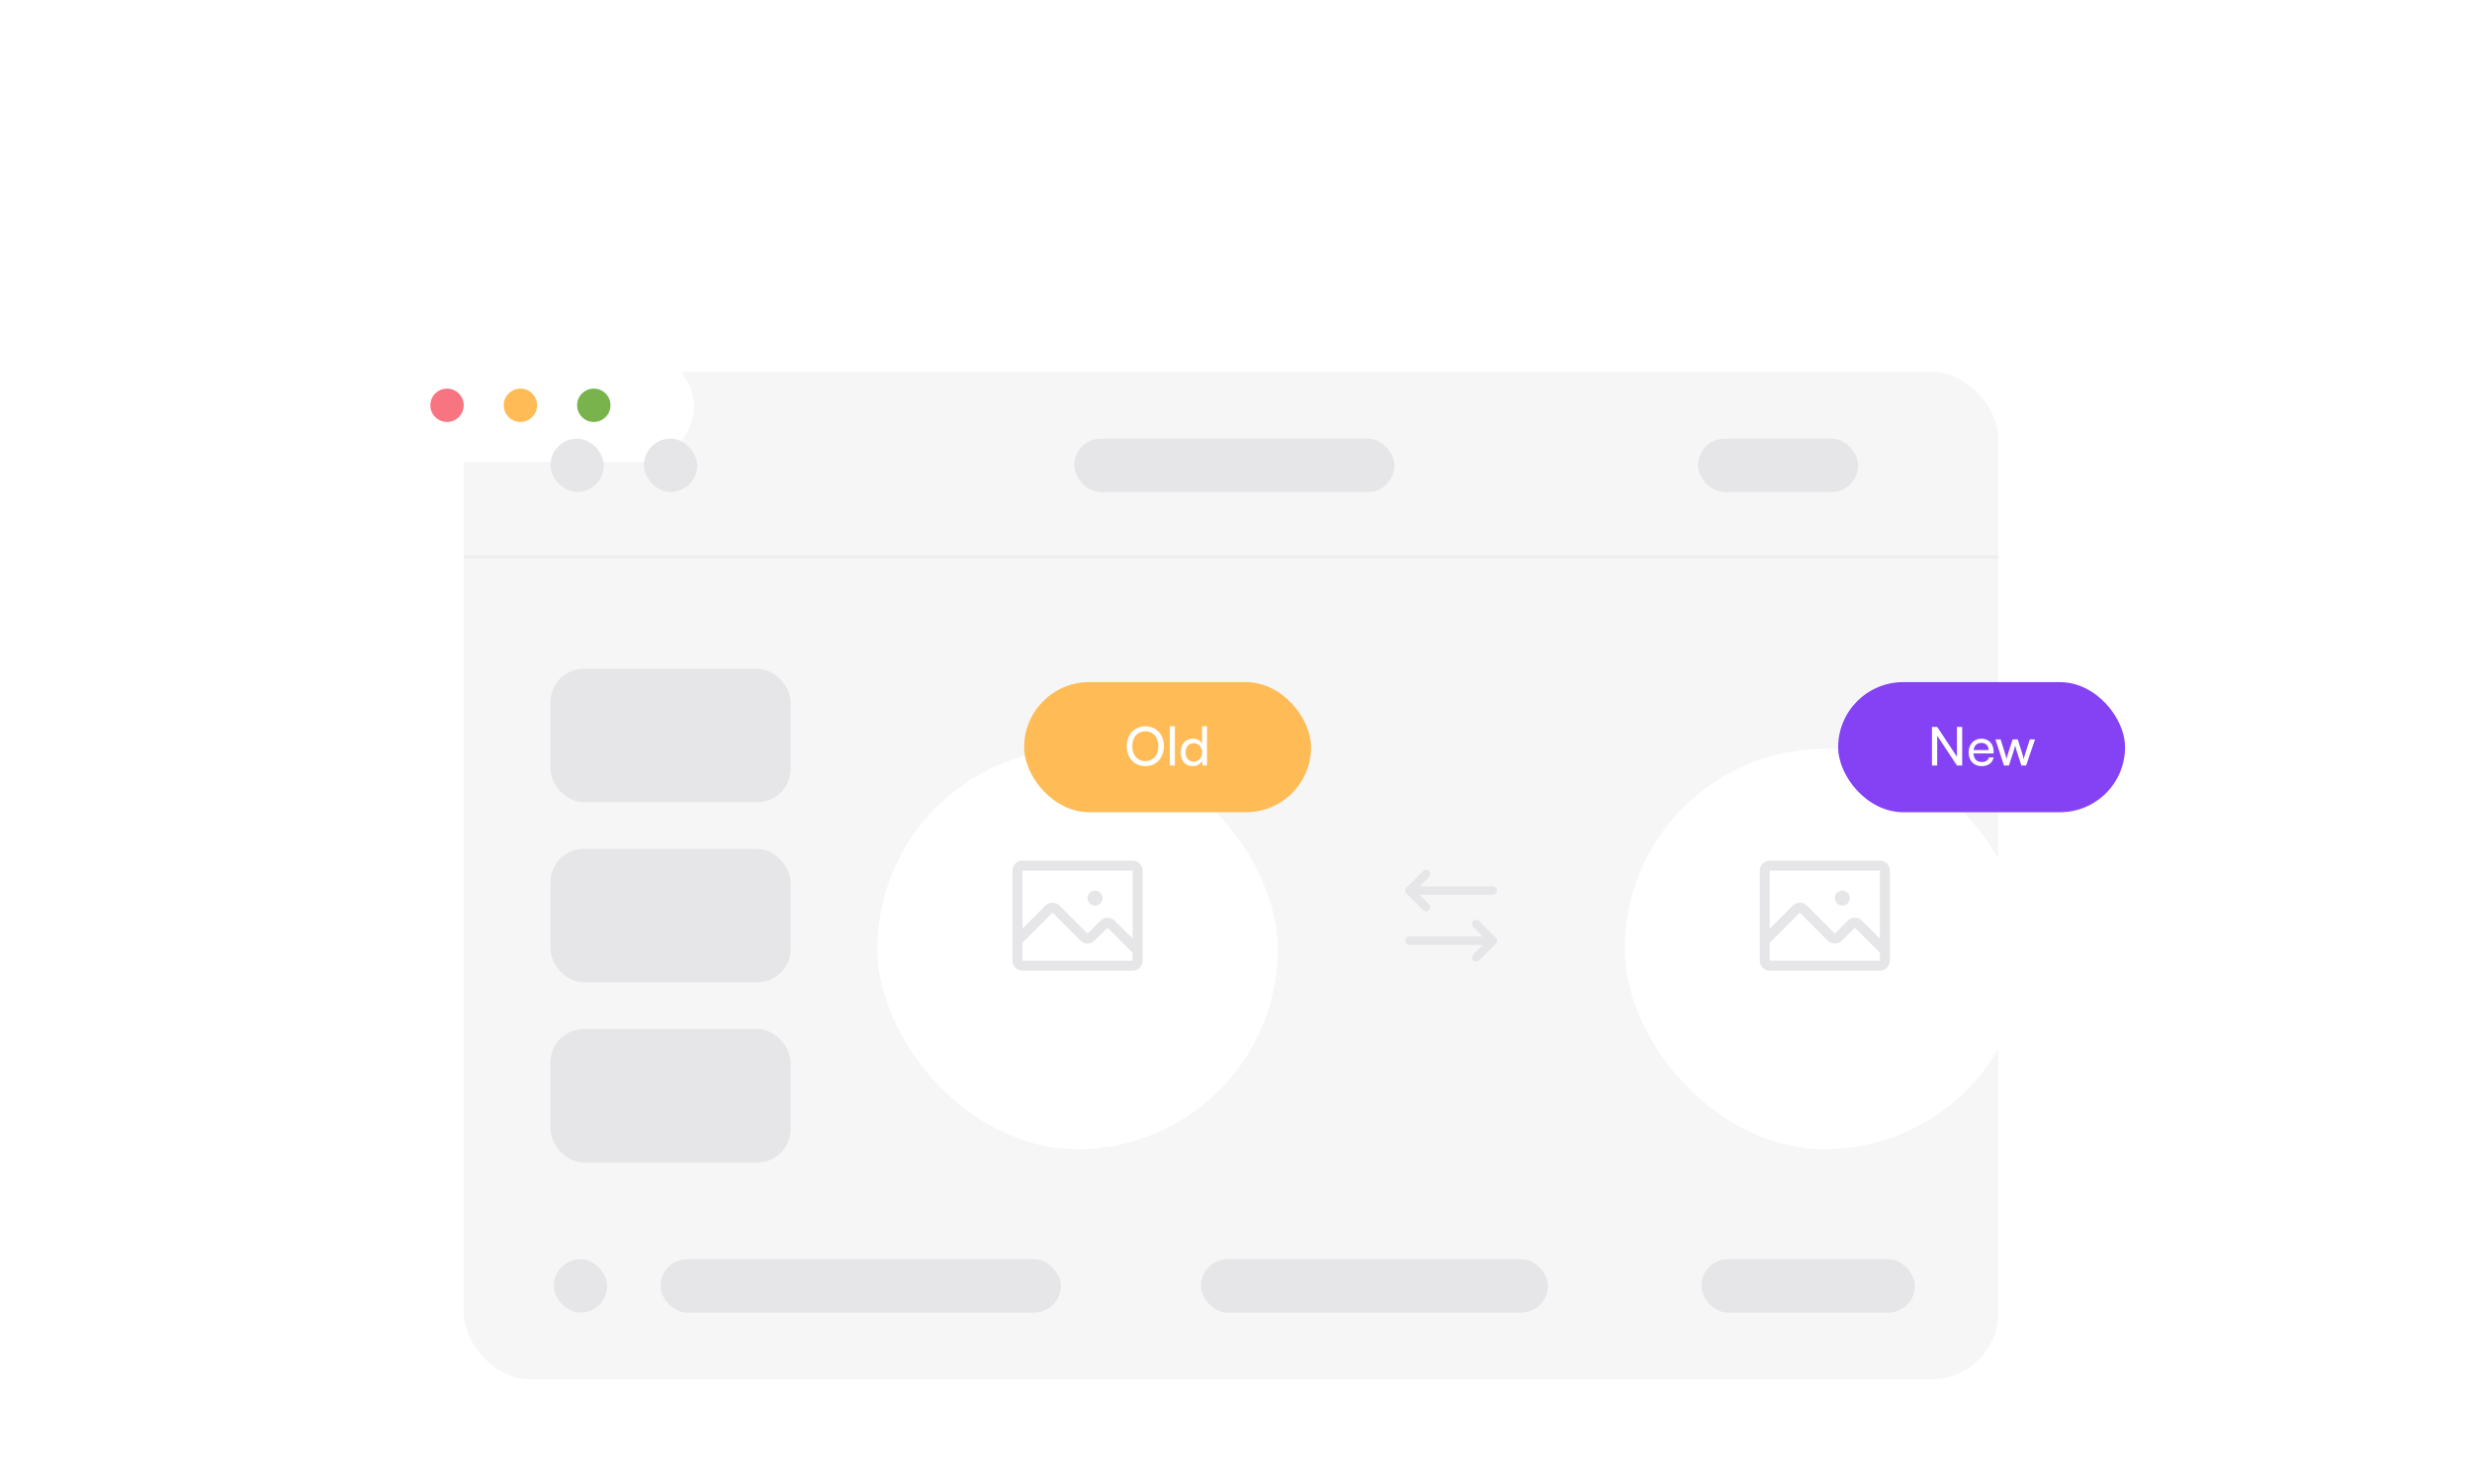 <svg width="741" height="445" viewBox="0 0 741 445" fill="none" xmlns="http://www.w3.org/2000/svg">
<rect x="139" y="111.5" width="460" height="302" rx="20" fill="#F3F2F4" fill-opacity="0.7"/>
<g filter="url(#filter0_d_752:1921)">
<rect x="114" y="94.5" width="104" height="34" rx="17" fill="white"/>
<circle cx="144" cy="111.5" r="5" fill="#F87481"/>
<circle cx="166" cy="111.5" r="5" fill="#FFBB55"/>
<circle cx="188" cy="111.5" r="5" fill="#79B34C"/>
</g>
<rect x="165" y="131.5" width="16" height="16" rx="8" fill="#E6E6E8"/>
<rect x="193" y="131.5" width="16" height="16" rx="8" fill="#E6E6E8"/>
<rect x="322" y="131.5" width="96" height="16" rx="8" fill="#E6E6E8"/>
<rect x="509" y="131.5" width="48" height="16" rx="8" fill="#E6E6E8"/>
<rect x="165" y="200.5" width="72" height="40" rx="10" fill="#E6E6E8"/>
<rect x="165" y="254.5" width="72" height="40" rx="10" fill="#E6E6E8"/>
<rect x="165" y="308.5" width="72" height="40" rx="10" fill="#E6E6E8"/>
<rect x="166" y="377.5" width="16" height="16" rx="8" fill="#E6E6E8"/>
<rect x="198" y="377.5" width="120" height="16" rx="8" fill="#E6E6E8"/>
<rect x="360" y="377.5" width="104" height="16" rx="8" fill="#E6E6E8"/>
<rect x="510" y="377.5" width="64" height="16" rx="8" fill="#E6E6E8"/>
<g filter="url(#filter1_d_752:1921)">
<rect x="263" y="214.5" width="120" height="120" rx="60" fill="white"/>
</g>
<path d="M339.5 259.5H306.5C305.672 259.5 305 260.172 305 261V288C305 288.828 305.672 289.5 306.5 289.5H339.5C340.328 289.5 341 288.828 341 288V261C341 260.172 340.328 259.5 339.5 259.5Z" stroke="#E6E6E8" stroke-width="3" stroke-linecap="round" stroke-linejoin="round"/>
<path d="M305 282L314.439 272.561C314.579 272.421 314.744 272.311 314.926 272.236C315.108 272.16 315.303 272.121 315.5 272.121C315.697 272.121 315.892 272.16 316.074 272.236C316.256 272.311 316.421 272.421 316.561 272.561L324.939 280.939C325.079 281.079 325.244 281.189 325.426 281.265C325.608 281.34 325.803 281.379 326 281.379C326.197 281.379 326.392 281.34 326.574 281.265C326.756 281.189 326.921 281.079 327.061 280.939L330.939 277.061C331.079 276.921 331.244 276.811 331.426 276.736C331.608 276.66 331.803 276.621 332 276.621C332.197 276.621 332.392 276.66 332.574 276.736C332.756 276.811 332.921 276.921 333.061 277.061L341 285" stroke="#E6E6E8" stroke-width="3" stroke-linecap="round" stroke-linejoin="round"/>
<path d="M328.25 271.5C329.493 271.5 330.5 270.493 330.5 269.25C330.5 268.007 329.493 267 328.25 267C327.007 267 326 268.007 326 269.25C326 270.493 327.007 271.5 328.25 271.5Z" fill="#E6E6E8"/>
<path d="M442.5 277L447.5 282L442.5 287" stroke="#E6E6E8" stroke-width="2.5" stroke-linecap="round" stroke-linejoin="round"/>
<path d="M422.5 282H447.5" stroke="#E6E6E8" stroke-width="2.5" stroke-linecap="round" stroke-linejoin="round"/>
<path d="M427.5 272L422.5 267L427.5 262" stroke="#E6E6E8" stroke-width="2.5" stroke-linecap="round" stroke-linejoin="round"/>
<path d="M447.5 267H422.5" stroke="#E6E6E8" stroke-width="2.5" stroke-linecap="round" stroke-linejoin="round"/>
<g filter="url(#filter2_d_752:1921)">
<rect x="487" y="214.5" width="120" height="120" rx="60" fill="white"/>
</g>
<path d="M563.5 259.5H530.5C529.672 259.5 529 260.172 529 261V288C529 288.828 529.672 289.5 530.5 289.5H563.5C564.328 289.5 565 288.828 565 288V261C565 260.172 564.328 259.5 563.5 259.5Z" stroke="#E6E6E8" stroke-width="3" stroke-linecap="round" stroke-linejoin="round"/>
<path d="M529 282L538.439 272.561C538.579 272.421 538.744 272.311 538.926 272.236C539.108 272.16 539.303 272.121 539.5 272.121C539.697 272.121 539.892 272.16 540.074 272.236C540.256 272.311 540.421 272.421 540.561 272.561L548.939 280.939C549.079 281.079 549.244 281.189 549.426 281.265C549.608 281.34 549.803 281.379 550 281.379C550.197 281.379 550.392 281.34 550.574 281.265C550.756 281.189 550.921 281.079 551.061 280.939L554.939 277.061C555.079 276.921 555.244 276.811 555.426 276.736C555.608 276.66 555.803 276.621 556 276.621C556.197 276.621 556.392 276.66 556.574 276.736C556.756 276.811 556.921 276.921 557.061 277.061L565 285" stroke="#E6E6E8" stroke-width="3" stroke-linecap="round" stroke-linejoin="round"/>
<path d="M552.25 271.5C553.493 271.5 554.5 270.493 554.5 269.25C554.5 268.007 553.493 267 552.25 267C551.007 267 550 268.007 550 269.25C550 270.493 551.007 271.5 552.25 271.5Z" fill="#E6E6E8"/>
<g filter="url(#filter3_d_752:1921)">
<rect x="317" y="194.5" width="86" height="39" rx="19.5" fill="#FFBB55"/>
<path d="M358.885 213.708C358.885 210.188 356.597 207.724 353.317 207.724C350.053 207.724 347.765 210.204 347.765 213.708C347.765 217.228 350.037 219.692 353.301 219.692C356.581 219.692 358.885 217.228 358.885 213.708ZM357.237 213.708C357.237 216.38 355.669 218.188 353.317 218.188C350.965 218.188 349.413 216.396 349.413 213.708C349.413 211.02 350.965 209.244 353.317 209.244C355.669 209.244 357.237 211.02 357.237 213.708ZM362.171 219.5V207.724H360.667V219.5H362.171ZM367.521 219.692C368.769 219.692 369.825 219.148 370.337 218.076L370.465 219.5H371.809V207.724H370.321V212.94C369.793 211.98 368.785 211.452 367.585 211.452C365.265 211.452 363.873 213.212 363.873 215.612C363.873 217.996 365.249 219.692 367.521 219.692ZM367.825 218.332C366.289 218.332 365.393 217.18 365.393 215.564C365.393 213.964 366.289 212.812 367.825 212.812C369.361 212.812 370.305 213.964 370.305 215.564C370.305 217.196 369.361 218.332 367.825 218.332Z" fill="white"/>
</g>
<line opacity="0.5" x1="139" y1="167" x2="599" y2="167" stroke="#E6E6E8"/>
<g filter="url(#filter4_d_752:1921)">
<rect x="561" y="194.5" width="86" height="39" rx="19.5" fill="#8542F5"/>
<path d="M590.693 219.5V210.556L596.613 219.5H598.181V207.932H596.613V216.876L590.693 207.932H589.125V219.5H590.693ZM603.995 219.692C605.931 219.692 607.243 218.748 607.627 217.068H606.219C605.963 217.964 605.195 218.444 604.027 218.444C602.539 218.444 601.675 217.532 601.563 215.884L607.611 215.868V215.308C607.611 212.988 606.155 211.452 603.931 211.452C601.659 211.452 600.107 213.148 600.107 215.596C600.107 218.028 601.691 219.692 603.995 219.692ZM603.931 212.716C605.259 212.716 606.107 213.58 606.107 214.876H601.595C601.787 213.5 602.619 212.716 603.931 212.716ZM610.706 219.5H612.194L613.554 215.324C613.842 214.38 613.986 213.868 614.066 213.484C614.146 213.916 614.306 214.524 614.562 215.308L615.922 219.5H617.345L620.018 211.676H618.45L617.138 215.74C616.914 216.428 616.77 216.972 616.642 217.596C616.514 217.036 616.258 216.124 616.13 215.74L614.834 211.676H613.298L611.986 215.74C611.81 216.252 611.602 216.908 611.474 217.596C611.33 216.908 611.17 216.316 610.994 215.74L609.698 211.676H608.146L610.706 219.5Z" fill="white"/>
</g>
<defs>
<filter id="filter0_d_752:1921" x="0" y="0.5" width="312" height="242" filterUnits="userSpaceOnUse" color-interpolation-filters="sRGB">
<feFlood flood-opacity="0" result="BackgroundImageFix"/>
<feColorMatrix in="SourceAlpha" type="matrix" values="0 0 0 0 0 0 0 0 0 0 0 0 0 0 0 0 0 0 127 0" result="hardAlpha"/>
<feOffset dx="-10" dy="10"/>
<feGaussianBlur stdDeviation="52"/>
<feComposite in2="hardAlpha" operator="out"/>
<feColorMatrix type="matrix" values="0 0 0 0 0.035 0 0 0 0 0.016 0 0 0 0 0.106 0 0 0 0.1 0"/>
<feBlend mode="normal" in2="BackgroundImageFix" result="effect1_dropShadow_752:1921"/>
<feBlend mode="normal" in="SourceGraphic" in2="effect1_dropShadow_752:1921" result="shape"/>
</filter>
<filter id="filter1_d_752:1921" x="163" y="124.5" width="320" height="320" filterUnits="userSpaceOnUse" color-interpolation-filters="sRGB">
<feFlood flood-opacity="0" result="BackgroundImageFix"/>
<feColorMatrix in="SourceAlpha" type="matrix" values="0 0 0 0 0 0 0 0 0 0 0 0 0 0 0 0 0 0 127 0" result="hardAlpha"/>
<feOffset dy="10"/>
<feGaussianBlur stdDeviation="50"/>
<feComposite in2="hardAlpha" operator="out"/>
<feColorMatrix type="matrix" values="0 0 0 0 0.035 0 0 0 0 0.016 0 0 0 0 0.106 0 0 0 0.1 0"/>
<feBlend mode="normal" in2="BackgroundImageFix" result="effect1_dropShadow_752:1921"/>
<feBlend mode="normal" in="SourceGraphic" in2="effect1_dropShadow_752:1921" result="shape"/>
</filter>
<filter id="filter2_d_752:1921" x="387" y="124.5" width="320" height="320" filterUnits="userSpaceOnUse" color-interpolation-filters="sRGB">
<feFlood flood-opacity="0" result="BackgroundImageFix"/>
<feColorMatrix in="SourceAlpha" type="matrix" values="0 0 0 0 0 0 0 0 0 0 0 0 0 0 0 0 0 0 127 0" result="hardAlpha"/>
<feOffset dy="10"/>
<feGaussianBlur stdDeviation="50"/>
<feComposite in2="hardAlpha" operator="out"/>
<feColorMatrix type="matrix" values="0 0 0 0 0.035 0 0 0 0 0.016 0 0 0 0 0.106 0 0 0 0.1 0"/>
<feBlend mode="normal" in2="BackgroundImageFix" result="effect1_dropShadow_752:1921"/>
<feBlend mode="normal" in="SourceGraphic" in2="effect1_dropShadow_752:1921" result="shape"/>
</filter>
<filter id="filter3_d_752:1921" x="203" y="100.5" width="294" height="247" filterUnits="userSpaceOnUse" color-interpolation-filters="sRGB">
<feFlood flood-opacity="0" result="BackgroundImageFix"/>
<feColorMatrix in="SourceAlpha" type="matrix" values="0 0 0 0 0 0 0 0 0 0 0 0 0 0 0 0 0 0 127 0" result="hardAlpha"/>
<feOffset dx="-10" dy="10"/>
<feGaussianBlur stdDeviation="52"/>
<feComposite in2="hardAlpha" operator="out"/>
<feColorMatrix type="matrix" values="0 0 0 0 0.035 0 0 0 0 0.016 0 0 0 0 0.106 0 0 0 0.1 0"/>
<feBlend mode="normal" in2="BackgroundImageFix" result="effect1_dropShadow_752:1921"/>
<feBlend mode="normal" in="SourceGraphic" in2="effect1_dropShadow_752:1921" result="shape"/>
</filter>
<filter id="filter4_d_752:1921" x="447" y="100.5" width="294" height="247" filterUnits="userSpaceOnUse" color-interpolation-filters="sRGB">
<feFlood flood-opacity="0" result="BackgroundImageFix"/>
<feColorMatrix in="SourceAlpha" type="matrix" values="0 0 0 0 0 0 0 0 0 0 0 0 0 0 0 0 0 0 127 0" result="hardAlpha"/>
<feOffset dx="-10" dy="10"/>
<feGaussianBlur stdDeviation="52"/>
<feComposite in2="hardAlpha" operator="out"/>
<feColorMatrix type="matrix" values="0 0 0 0 0.035 0 0 0 0 0.016 0 0 0 0 0.106 0 0 0 0.1 0"/>
<feBlend mode="normal" in2="BackgroundImageFix" result="effect1_dropShadow_752:1921"/>
<feBlend mode="normal" in="SourceGraphic" in2="effect1_dropShadow_752:1921" result="shape"/>
</filter>
</defs>
</svg>
